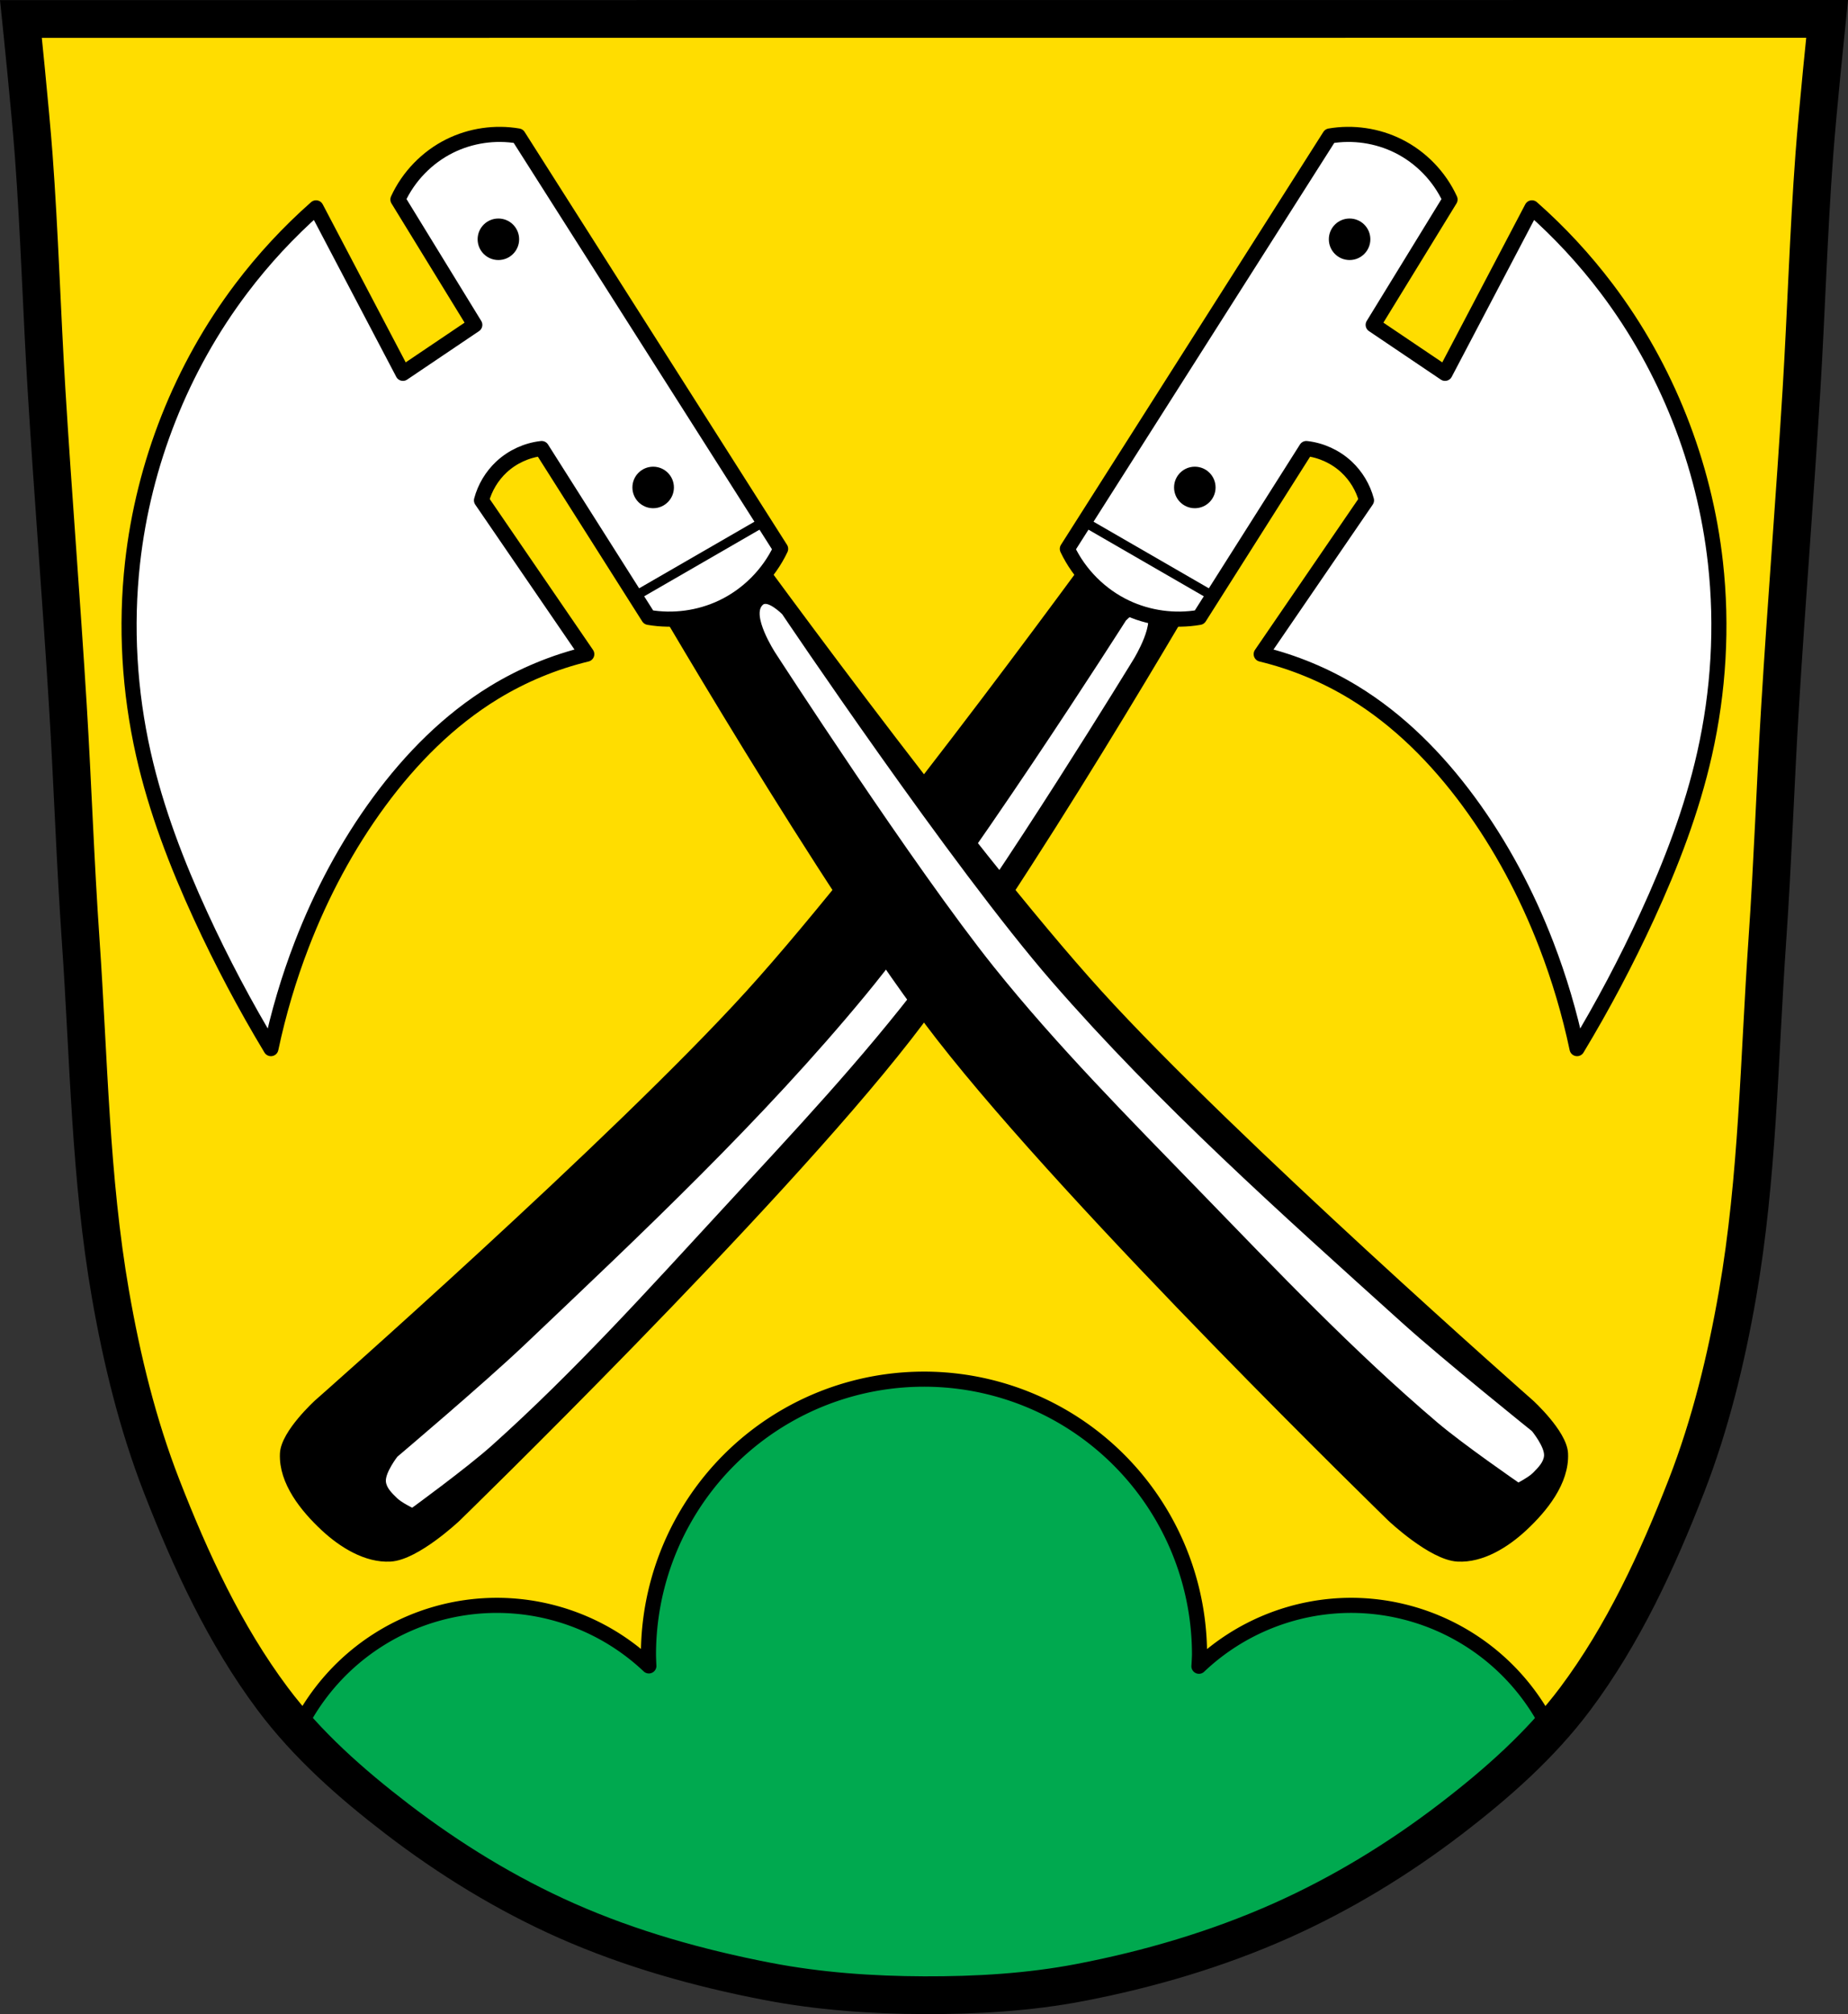 <?xml version="1.0" encoding="UTF-8" standalone="no"?>
<svg
   xmlns:dc="http://purl.org/dc/elements/1.1/"
   xmlns:cc="http://creativecommons.org/ns#"
   xmlns:rdf="http://www.w3.org/1999/02/22-rdf-syntax-ns#"
   xmlns:svg="http://www.w3.org/2000/svg"
   xmlns="http://www.w3.org/2000/svg"
   xmlns:sodipodi="http://sodipodi.sourceforge.net/DTD/sodipodi-0.dtd"
   xmlns:inkscape="http://www.inkscape.org/namespaces/inkscape"
   width="979.302"
   height="1067.095"
   viewBox="0 0 979.306 1067.098"
   version="1.1"
   id="svg1135"
   sodipodi:docname="DEU_Rinchnach_COA.svg"
   inkscape:version="0.92.5 (2060ec1f9f, 2020-04-08)">
  <rect x="0" y="0" width="979.306" height="1067.098" fill="#333333" stroke="none"/>
  <defs
     id="defs1139">
    <inkscape:path-effect
       effect="spiro"
       id="path-effect1882"
       is_visible="true" />
    <inkscape:path-effect
       effect="spiro"
       id="path-effect1882-1"
       is_visible="true" />
  </defs>
  <sodipodi:namedview
     pagecolor="#ffffff"
     bordercolor="#666666"
     borderopacity="1"
     objecttolerance="10"
     gridtolerance="10"
     guidetolerance="10"
     inkscape:pageopacity="0"
     inkscape:pageshadow="2"
     inkscape:window-width="1920"
     inkscape:window-height="1046"
     id="namedview1137"
     showgrid="false"
     inkscape:zoom="0.74313902"
     inkscape:cx="489.65119"
     inkscape:cy="533.54754"
     inkscape:window-x="-11"
     inkscape:window-y="-11"
     inkscape:window-maximized="1"
     inkscape:current-layer="svg1135"
     fit-margin-top="0"
     fit-margin-left="0"
     fit-margin-right="0"
     fit-margin-bottom="0"
     inkscape:object-paths="true"
     inkscape:snap-midpoints="true"
     inkscape:snap-smooth-nodes="true" />
  <path
     style="fill:#ffdd00;fill-opacity:1"
     inkscape:connector-curvature="0"
     id="path1085"
     d="m 11.09,10.058 c 0,0 4.995,48.18 6.784,72.32 3.067,41.38 4.256,82.87 6.784,124.29 3.405,55.766 7.902,111.49 11.307,167.25 2.529,41.41 3.91,82.9 6.784,124.29 4.346,62.59 5.02,125.75 15.786,187.56 6.02,34.562 14.418,68.979 27.14,101.67 15.355,39.473 33.473,78.71 58.839,112.63 18.288,24.456 41.648,45.04 65.884,63.62 27.747,21.272 57.962,39.816 89.93,53.968 33.818,14.97 69.917,25.08 106.24,32.09 27.334,5.278 55.35,7.255 83.19,7.349 27.662,0.094 55.55,-1.52 82.71,-6.741 36.46,-7.01 72.54,-17.626 106.46,-32.746 31.934,-14.235 62.23,-32.696 89.98,-53.968 24.24,-18.58 47.595,-39.17 65.884,-63.62 25.365,-33.919 43.484,-73.16 58.839,-112.63 12.718,-32.695 21.12,-67.16 27.14,-101.72 10.762,-61.814 11.44,-124.97 15.786,-187.56 2.874,-41.39 4.256,-82.87 6.784,-124.29 3.405,-55.766 7.902,-111.44 11.307,-167.21 2.529,-41.41 3.717,-82.909 6.784,-124.29 1.79,-24.14 6.784,-72.32 6.784,-72.32"
     sodipodi:nodetypes="cccccsccccccccccccccccc" />
  <path
     d="M 489.648,730.703 A 146.012,146.012 0 0 0 343.634,876.714 a 146.012,146.012 0 0 0 0.211,5.912 117.409,117.409 0 0 0 -80.547,-32.082 117.409,117.409 0 0 0 -105.387,65.83 c 15.703,17.527 33.826,33.02 52.48,47.32 27.747,21.272 57.963,39.816 89.93,53.969 33.818,14.97 69.917,25.08 106.24,32.09 27.334,5.278 55.35,7.255 83.19,7.35 27.662,0.094 55.55,-1.52 82.71,-6.74 36.46,-7.01 72.54,-17.626 106.46,-32.746 31.934,-14.235 62.23,-32.697 89.98,-53.969 18.628,-14.281 36.73,-29.756 52.42,-47.25 a 117.409,117.409 0 0 0 -105.326,-65.857 117.409,117.409 0 0 0 -80.639,32.27 146.012,146.012 0 0 0 0.305,-6.1 A 146.012,146.012 0 0 0 489.649,730.699 Z"
     id="path1087"
     inkscape:connector-curvature="0"
     style="fill:#00a94f;stroke:#000000;stroke-width:8;stroke-linecap:round;stroke-linejoin:round;stroke-miterlimit:4;stroke-dasharray:none;fill-opacity:1" />
  <path
     d="m 11.09,10.058 c 0,0 4.995,48.18 6.784,72.32 3.067,41.38 4.256,82.87 6.784,124.29 3.405,55.766 7.902,111.49 11.307,167.25 2.529,41.41 3.91,82.9 6.784,124.29 4.346,62.59 5.02,125.75 15.786,187.56 6.02,34.562 14.418,68.979 27.14,101.67 15.355,39.473 33.473,78.71 58.839,112.63 18.288,24.456 41.648,45.04 65.884,63.62 27.747,21.272 57.962,39.816 89.93,53.968 33.818,14.97 69.917,25.08 106.24,32.09 27.334,5.278 55.35,7.255 83.19,7.349 27.662,0.094 55.55,-1.52 82.71,-6.741 36.46,-7.01 72.54,-17.626 106.46,-32.746 31.934,-14.235 62.23,-32.696 89.98,-53.968 24.24,-18.58 47.595,-39.17 65.884,-63.62 25.365,-33.919 43.484,-73.16 58.839,-112.63 12.718,-32.695 21.12,-67.16 27.14,-101.72 10.762,-61.814 11.44,-124.97 15.786,-187.56 2.874,-41.39 4.256,-82.87 6.784,-124.29 3.405,-55.766 7.902,-111.44 11.307,-167.21 2.529,-41.41 3.717,-82.909 6.784,-124.29 1.79,-24.14 6.784,-72.32 6.784,-72.32 z"
     id="path1089"
     inkscape:connector-curvature="0"
     style="fill:none;stroke:#000000;stroke-width:20"
     sodipodi:nodetypes="cccccscccccccccccccccccc" />
  <path
     style="fill-rule:evenodd;stroke:#000000;stroke-width:5;stroke-linejoin:round"
     inkscape:connector-curvature="0"
     id="path1091"
     d="m 593.216,276.124 c 0,0 -124.61,172.3 -195.96,250.83 -70.63,77.74 -228.62,216.86 -228.62,216.86 0,0 -17.321,15.761 -17.797,26.349 -0.665,14.783 10.598,28.804 21.445,38.87 9.288,8.619 21.908,16.528 34.56,15.828 13.563,-0.751 34.951,-20.953 34.951,-20.953 0,0 167.53,-162.86 239.07,-254.75 60.04,-77.11 158.07,-246.91 158.07,-246.91 z" />
  <path
     style="fill:#ffffff;fill-rule:evenodd;stroke:#000000"
     d="m 596.256,328.474 c 0,0 -86.65,136.3 -137.94,198.41 -54.934,66.54 -118.16,125.9 -180.72,185.31 -21.694,20.601 -67.4,59.26 -67.4,59.26 0,0 -6.594,8.53 -6.21,13.455 0.29,3.721 3.533,6.715 6.21,9.315 2.335,2.267 8.28,5.175 8.28,5.175 0,0 29.07,-21.15 42.44,-33.12 43.804,-39.22 83.31,-83.05 123.17,-126.27 36.31,-39.37 73.18,-78.45 105.57,-121.1 40.94,-53.902 111.64,-169.62 111.64,-169.62 0,0 12.651,-20.695 5.602,-26.15 -3.135,-2.428 -10.638,5.325 -10.638,5.325 z"
     id="path1093"
     inkscape:connector-curvature="0" />
  <path
     transform="matrix(-1,0,0,1,979.293,2e-5)"
     style="fill:#ffffff;stroke:#000000;stroke-width:8;stroke-linecap:round;stroke-linejoin:round;stroke-miterlimit:4;stroke-dasharray:none;stroke-opacity:1"
     d="M 143.567,555.58 C 129.888,532.895 117.474,509.447 106.402,485.381 93.684,457.741 82.703,429.172 76.007,399.492 68.523,366.323 66.475,331.912 70.239,298.119 76.076,245.696 96.106,194.871 127.916,152.796 c 11.718,-15.499 24.993,-29.819 39.562,-42.675 l 46.05,87.68 38.08,-25.683 -40.738,-66.42 c 5.58,-12.193 15.444,-22.375 27.454,-28.34 11.14,-5.532 24.052,-7.422 36.31,-5.314 L 413.676,290.784 c -6.378,13.469 -17.528,24.619 -30.997,30.996 -12.036,5.699 -25.845,7.581 -38.967,5.313 l -56.679,-89.45 c -7.88,0.873 -15.45,4.342 -21.255,9.742 -5.108,4.752 -8.838,10.968 -10.627,17.712 l 55.794,81.48 c -17.265,4.176 -33.875,11.05 -49.041,20.297 -24.026,14.65 -44.176,35.073 -60.861,57.733 -17.113,23.242 -30.773,48.959 -41.154,75.889 -6.895,17.888 -12.359,36.327 -16.322,55.083 z"
     id="path1880-9"
     inkscape:connector-curvature="0"
     inkscape:path-effect="#path-effect1882-1"
     inkscape:original-d="m 143.56726,555.5798 c 0,0 -26.5263,-45.9537 -37.1657,-70.19869 C 94.197879,457.57144 81.995079,429.26538 76.006671,399.49213 69.332788,366.31083 64.829815,331.5295 70.238512,298.11864 78.566989,246.67157 100.11316,196.87699 127.91587,152.79555 c 10.34789,-16.40666 39.5624,-42.67474 39.5624,-42.67474 l 46.04999,87.68 38.08,-25.68299 -40.738,-66.42001 c 0,0 15.74742,-22.344798 27.454,-28.339992 10.88757,-5.575761 36.31,-5.314 36.31,-5.314 L 413.67625,290.7838 c 0,0 -17.90688,24.50324 -30.997,30.996 -11.74391,5.82504 -38.967,5.313 -38.967,5.313 l -56.67899,-89.45 c 0,0 -15.4477,4.54415 -21.255,9.742 -5.13029,4.59189 -10.627,17.71201 -10.627,17.71201 l 55.79399,81.47999 c 0,0 -34.2009,10.66503 -49.04063,20.29716 -23.45499,15.2241 -43.84182,35.54642 -60.86078,57.73346 -17.5144,22.83293 -30.1475,49.30088 -41.15437,75.88933 -7.3248,17.69395 -16.32221,55.08305 -16.32221,55.08305 z"
     sodipodi:nodetypes="caaaaccccaccaccaccaaac" />
  <circle
     style="stroke:#000000;stroke-width:5;stroke-linecap:round;stroke-linejoin:round"
     cx="633.166"
     cy="258.264"
     r="8.5"
     id="circle1101" />
  <circle
     style="stroke:#000000;stroke-width:5;stroke-linecap:round;stroke-linejoin:round"
     cx="715.186"
     cy="126.774"
     r="8.5"
     id="circle1103" />
  <path
     d="m 574.686,276.514 68.04,39.3"
     id="path1107"
     inkscape:connector-curvature="0"
     style="fill:none;fill-rule:evenodd;stroke:#000000;stroke-width:5" />
  <path
     d="m 386.076,276.124 c 0,0 124.61,172.3 195.96,250.83 70.63,77.74 228.62,216.86 228.62,216.86 0,0 17.321,15.761 17.797,26.349 0.665,14.783 -10.598,28.804 -21.445,38.87 -9.288,8.619 -21.908,16.528 -34.56,15.828 -13.563,-0.751 -34.951,-20.953 -34.951,-20.953 0,0 -167.53,-162.86 -239.07,-254.75 -60.04,-77.11 -158.07,-246.91 -158.07,-246.91"
     id="path1109"
     inkscape:connector-curvature="0"
     style="fill-rule:evenodd;stroke:#000000;stroke-width:5;stroke-linejoin:round" />
  <path
     style="fill:#ffffff;stroke:#000000;stroke-width:8;stroke-linecap:round;stroke-linejoin:round;stroke-miterlimit:4;stroke-dasharray:none;stroke-opacity:1"
     d="M 143.567,555.58 C 129.888,532.895 117.474,509.447 106.402,485.381 93.684,457.741 82.703,429.172 76.007,399.492 68.523,366.323 66.475,331.912 70.239,298.119 76.076,245.696 96.106,194.871 127.916,152.796 c 11.718,-15.499 24.993,-29.819 39.562,-42.675 l 46.05,87.68 38.08,-25.683 -40.738,-66.42 c 5.58,-12.193 15.444,-22.375 27.454,-28.34 11.14,-5.532 24.052,-7.422 36.31,-5.314 L 413.676,290.784 c -6.378,13.469 -17.528,24.619 -30.997,30.996 -12.036,5.699 -25.845,7.581 -38.967,5.313 l -56.679,-89.45 c -7.88,0.873 -15.45,4.342 -21.255,9.742 -5.108,4.752 -8.838,10.968 -10.627,17.712 l 55.794,81.48 c -17.265,4.176 -33.875,11.05 -49.041,20.297 -24.026,14.65 -44.176,35.073 -60.861,57.733 -17.113,23.242 -30.773,48.959 -41.154,75.889 -6.895,17.888 -12.359,36.327 -16.322,55.083 z"
     id="path1880"
     inkscape:connector-curvature="0"
     inkscape:path-effect="#path-effect1882"
     inkscape:original-d="m 143.56726,555.5798 c 0,0 -26.5263,-45.9537 -37.1657,-70.19869 C 94.197879,457.57144 81.995079,429.26538 76.006671,399.49213 69.332788,366.31083 64.829815,331.5295 70.238512,298.11864 78.566989,246.67157 100.11316,196.87699 127.91587,152.79555 c 10.34789,-16.40666 39.5624,-42.67474 39.5624,-42.67474 l 46.04999,87.68 38.08,-25.68299 -40.738,-66.42001 c 0,0 15.74742,-22.344798 27.454,-28.339992 10.88757,-5.575761 36.31,-5.314 36.31,-5.314 L 413.67625,290.7838 c 0,0 -17.90688,24.50324 -30.997,30.996 -11.74391,5.82504 -38.967,5.313 -38.967,5.313 l -56.67899,-89.45 c 0,0 -15.4477,4.54415 -21.255,9.742 -5.13029,4.59189 -10.627,17.71201 -10.627,17.71201 l 55.79399,81.47999 c 0,0 -34.2009,10.66503 -49.04063,20.29716 -23.45499,15.2241 -43.84182,35.54642 -60.86078,57.73346 -17.5144,22.83293 -30.1475,49.30088 -41.15437,75.88933 -7.3248,17.69395 -16.32221,55.08305 -16.32221,55.08305 z"
     sodipodi:nodetypes="caaaaccccaccaccaccaaac" />
  <path
     style="fill:#ffffff;fill-rule:evenodd;stroke:#000000"
     inkscape:connector-curvature="0"
     id="path1115"
     d="m 414.826,325.004 c 0,0 90.14,134.02 143.01,194.79 56.631,65.1 121.37,122.81 185.44,180.59 22.22,20.04 68.91,57.5 68.91,57.5 0,0 6.812,8.358 6.555,13.291 -0.194,3.727 -3.358,6.804 -5.968,9.472 -2.276,2.327 -8.144,5.387 -8.144,5.387 0,0 -29.604,-20.394 -43.28,-32.02 -44.801,-38.08 -85.42,-80.87 -126.38,-123.05 -37.31,-38.42 -75.18,-76.54 -108.66,-118.33 -42.32,-52.829 -115.98,-166.68 -115.98,-166.68 0,0 -13.18,-20.361 -6.274,-26 3.072,-2.508 10.772,5.05 10.772,5.05 z" />
  <circle
     style="stroke:#000000;stroke-width:5;stroke-linecap:round;stroke-linejoin:round"
     cx="-346.126"
     cy="258.264"
     r="8.5"
     id="circle1121"
     transform="scale(-1,1)" />
  <circle
     style="stroke:#000000;stroke-width:5;stroke-linecap:round;stroke-linejoin:round"
     cx="-264.108"
     cy="126.774"
     r="8.5"
     id="circle1123"
     transform="scale(-1,1)" />
  <path
     style="fill:none;fill-rule:evenodd;stroke:#000000;stroke-width:5"
     inkscape:connector-curvature="0"
     id="path1127"
     d="m 404.606,276.514 -68.04,39.3" />
</svg>
